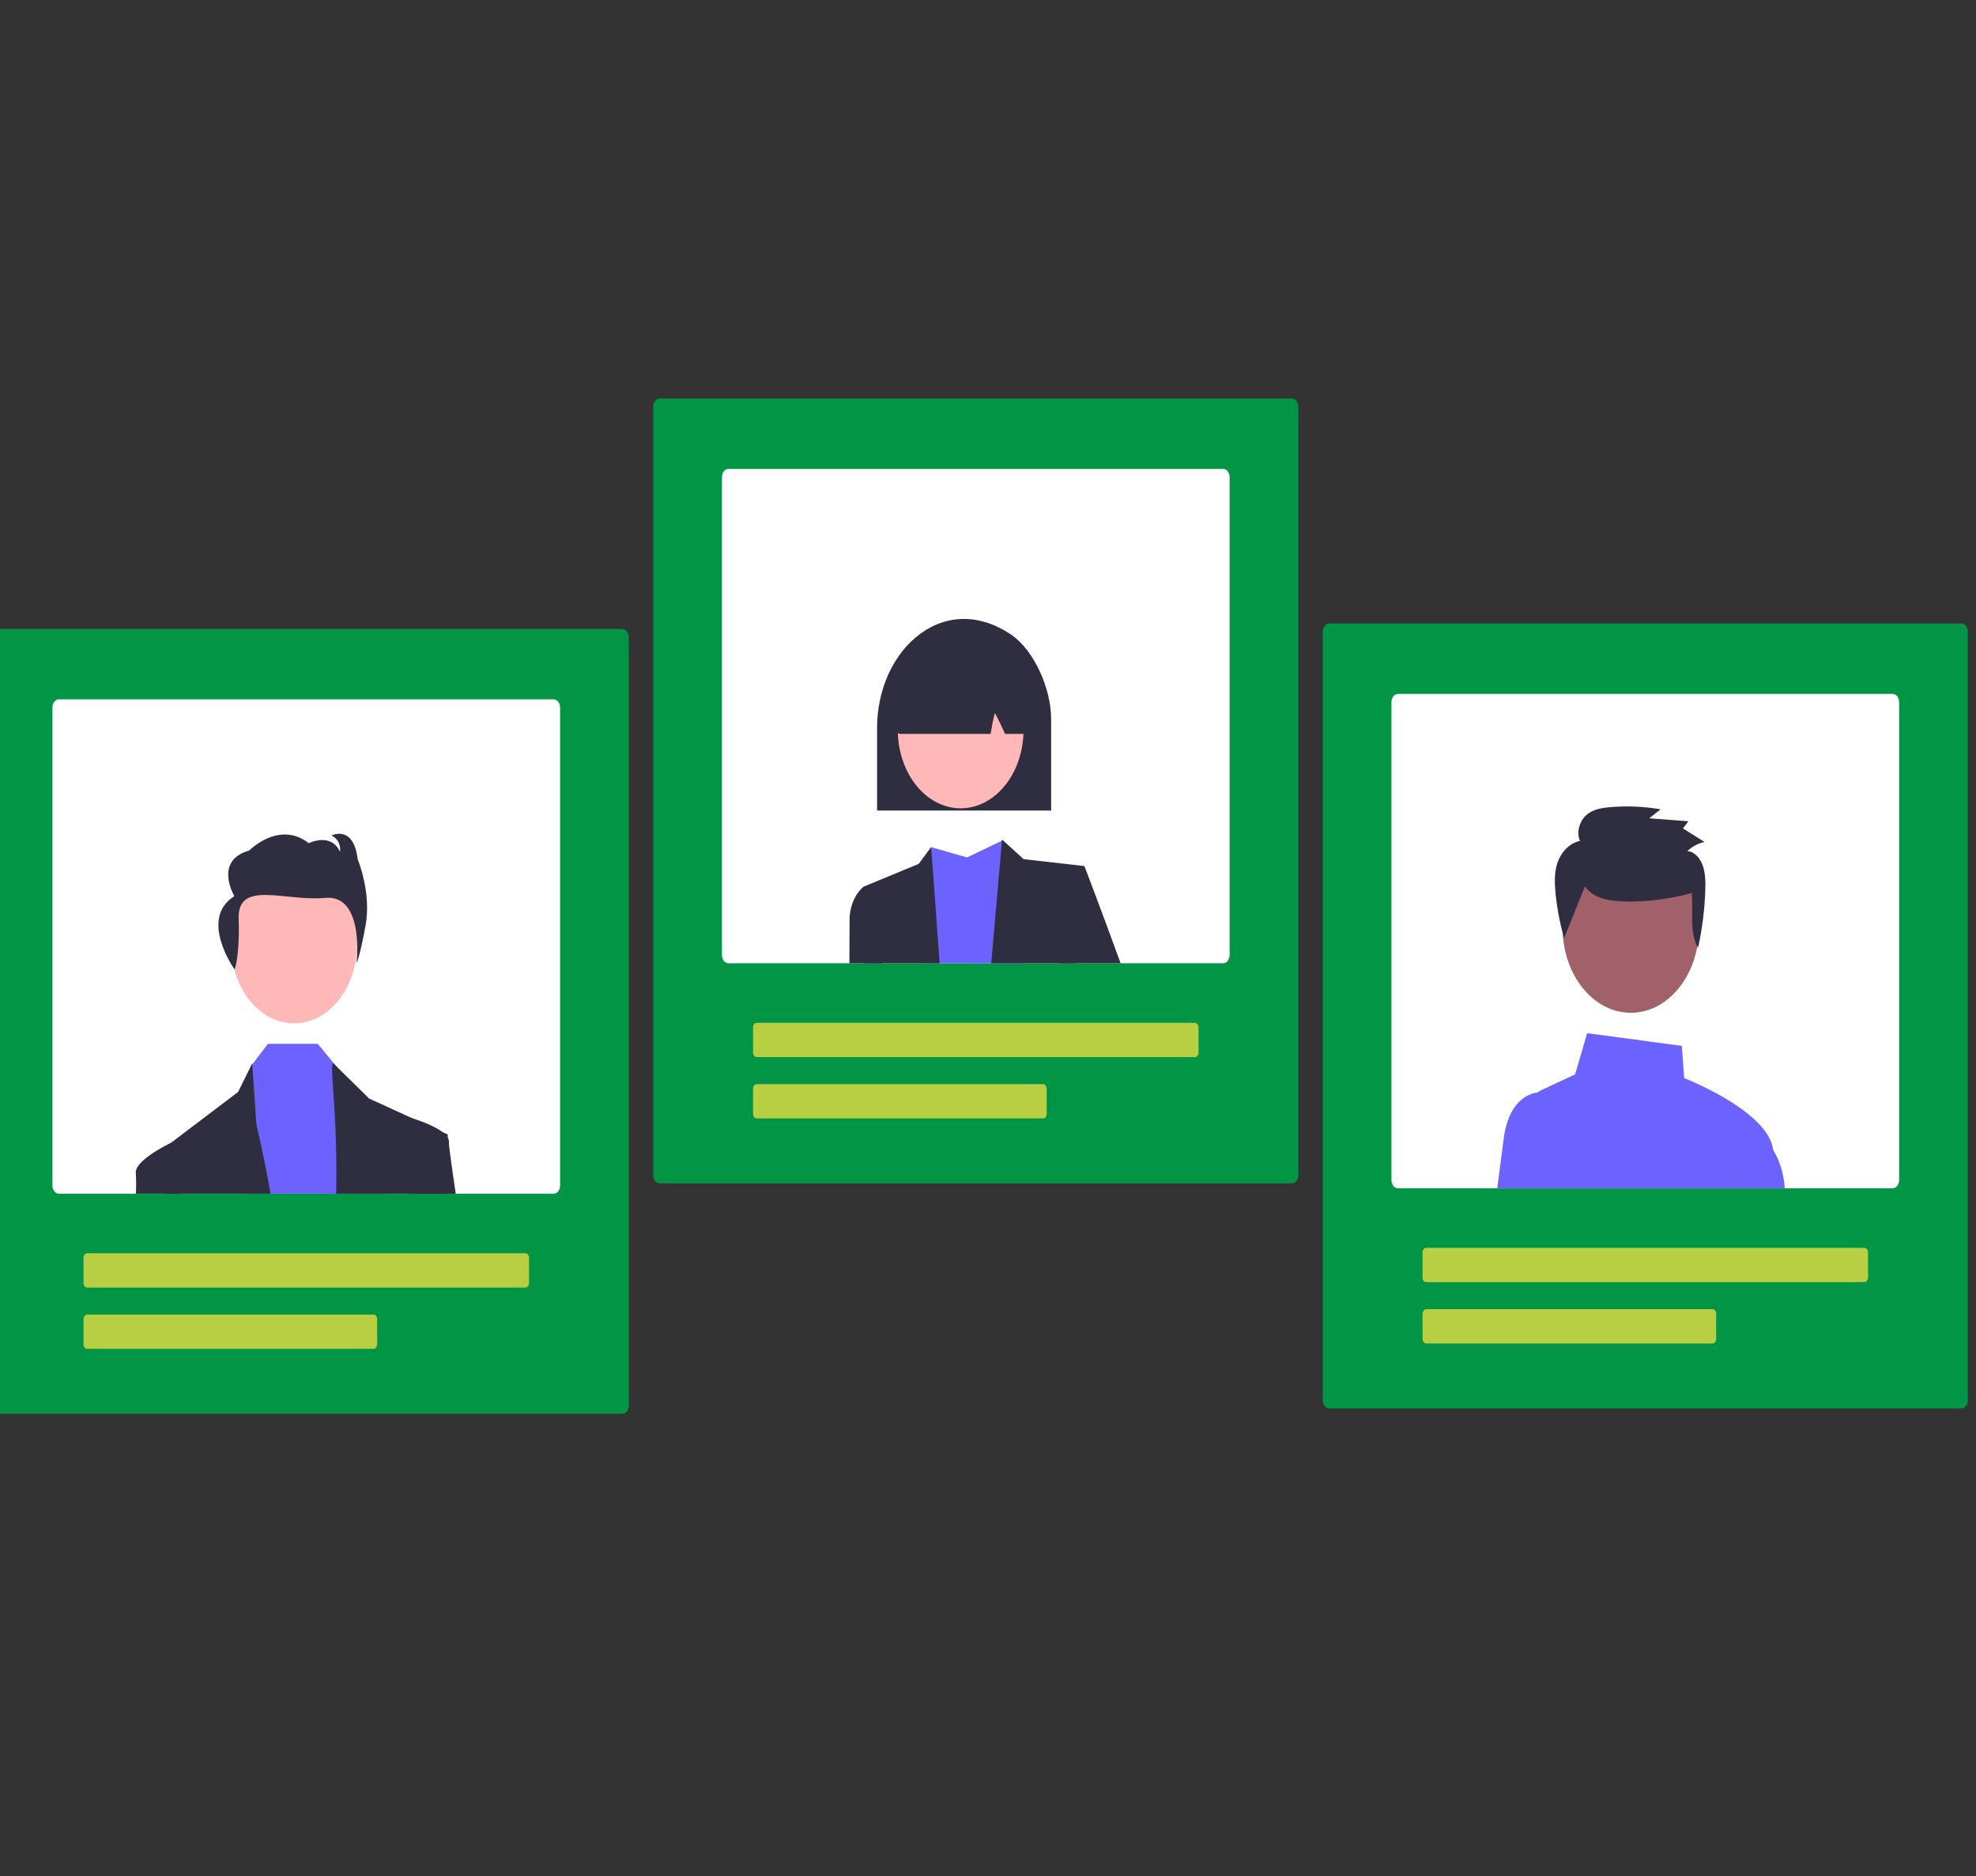 <svg width="729" height="692" viewBox="0 0 729 692" fill="none" xmlns="http://www.w3.org/2000/svg">
<rect x="0" y="0" width="729" height="692" fill="#333333" stroke="none"/>
<g clip-path="url(#clip0_166_456)">
<path d="M476.582 436.495H243.401C242.765 436.494 242.154 436.178 241.704 435.617C241.254 435.056 241.001 434.294 241 433.5V149.995C241.001 149.201 241.254 148.44 241.704 147.878C242.154 147.317 242.765 147.001 243.401 147H476.582C477.219 147.001 477.829 147.317 478.279 147.878C478.73 148.44 478.983 149.201 478.984 149.995V433.5C478.983 434.294 478.73 435.056 478.279 435.617C477.829 436.178 477.219 436.494 476.582 436.495Z" fill="#009646"/>
<path d="M451.236 172.955H268.747C268.11 172.956 267.5 173.272 267.05 173.834C266.6 174.395 266.347 175.156 266.346 175.95V352.309C266.347 353.103 266.6 353.864 267.05 354.425C267.5 354.987 268.11 355.303 268.747 355.304H451.236C451.873 355.303 452.483 354.987 452.933 354.425C453.383 353.864 453.637 353.103 453.638 352.309V175.95C453.637 175.156 453.383 174.395 452.933 173.834C452.483 173.272 451.873 172.956 451.236 172.955Z" fill="white"/>
<path d="M440.832 389.91H279.152C278.799 389.909 278.46 389.734 278.21 389.422C277.959 389.11 277.819 388.687 277.818 388.246V378.929C277.819 378.488 277.959 378.065 278.21 377.753C278.46 377.441 278.799 377.266 279.152 377.265H440.832C441.185 377.266 441.524 377.441 441.775 377.753C442.025 378.065 442.165 378.488 442.166 378.929V388.246C442.165 388.687 442.025 389.11 441.775 389.422C441.524 389.734 441.185 389.909 440.832 389.91Z" fill="#B8CF43"/>
<path d="M384.804 412.537H279.152C278.799 412.536 278.46 412.361 278.21 412.049C277.959 411.737 277.819 411.314 277.818 410.873V401.556C277.819 401.115 277.959 400.692 278.21 400.38C278.46 400.068 278.799 399.893 279.152 399.892H384.804C385.158 399.893 385.497 400.068 385.747 400.38C385.997 400.692 386.138 401.115 386.138 401.556V410.873C386.138 411.314 385.997 411.737 385.747 412.049C385.497 412.361 385.158 412.536 384.804 412.537Z" fill="#B8CF43"/>
<path d="M377.947 355.304H341.22L343.509 312.459L356.758 316.272L369.644 310.09L369.986 309.93L370.007 309.917C370.012 309.929 370.015 309.943 370.018 309.956C370.221 310.975 374.265 331.173 377.947 355.304Z" fill="#6C63FF"/>
<path d="M400.081 319.453L396.65 355.303H365.696L369.645 310.09L369.682 309.65L369.986 309.93L370.018 309.956L377.654 316.904L400.081 319.453Z" fill="#2F2E41"/>
<path d="M346.652 355.304H318.931L318.531 327.08L338.931 318.641L343.509 312.458C343.509 312.458 344.955 331.059 346.652 355.304Z" fill="#2F2E41"/>
<path d="M413.427 355.304H390.455L391.928 329.622L400.081 319.453C400.081 319.453 406.532 336.33 413.427 355.304Z" fill="#2F2E41"/>
<path d="M325.469 355.304H313.351C313.404 347.079 313.436 341.395 313.436 339.791C313.375 337.312 313.809 334.853 314.698 332.634C315.588 330.415 316.905 328.507 318.532 327.08L324.652 329.622L325.469 355.304Z" fill="#2F2E41"/>
<path d="M323.578 268.356C323.597 261.386 325.066 254.543 327.841 248.494C330.616 242.445 334.603 237.398 339.411 233.847C349.626 226.326 361.95 226.462 373.224 234.219C381.255 239.747 387.79 253.655 387.79 265.223V298.976H323.578V268.356Z" fill="#2F2E41"/>
<path d="M365.537 294.6C376.777 286.937 380.907 269.361 374.763 255.343C368.619 241.326 354.527 236.174 343.288 243.837C332.049 251.499 327.918 269.075 334.062 283.093C340.206 297.111 354.298 302.262 365.537 294.6Z" fill="#FFB8B8"/>
<path d="M330.227 269.492C330.051 269.239 329.64 268.646 332.5 241.191L332.591 240.743H332.85C347.351 231.845 362.063 231.622 376.581 240.074C377.028 240.339 377.412 240.744 377.696 241.249C377.98 241.754 378.153 242.343 378.2 242.957C379.894 268.752 379.485 269.314 379.31 269.555C379.044 269.918 378.72 270.209 378.359 270.408C377.998 270.607 377.608 270.71 377.213 270.711H370.781L370.646 270.408C369.542 267.848 368.33 265.363 367.016 262.962C366.412 265.352 365.917 267.782 365.534 270.242L365.455 270.711H332.368C331.962 270.711 331.56 270.602 331.191 270.392C330.821 270.182 330.493 269.875 330.227 269.492Z" fill="#2F2E41"/>
<path d="M229.582 521.495H-3.599C-4.235 521.494 -4.846 521.178 -5.296 520.617C-5.746 520.056 -5.999 519.294 -6 518.5V234.995C-5.999 234.201 -5.746 233.44 -5.296 232.878C-4.846 232.317 -4.235 232.001 -3.599 232H229.582C230.219 232.001 230.829 232.317 231.279 232.878C231.73 233.44 231.983 234.201 231.984 234.995V518.5C231.983 519.294 231.73 520.056 231.279 520.617C230.829 521.178 230.219 521.494 229.582 521.495Z" fill="#009646"/>
<path d="M204.237 257.955H21.747C21.11 257.956 20.5 258.272 20.05 258.833C19.6 259.394 19.347 260.155 19.346 260.949V437.308C19.347 438.102 19.6 438.863 20.05 439.425C20.5 439.986 21.11 440.302 21.747 440.303H204.237C204.873 440.302 205.483 439.986 205.933 439.425C206.383 438.863 206.637 438.102 206.638 437.308V260.949C206.637 260.155 206.383 259.394 205.933 258.833C205.483 258.272 204.873 257.956 204.237 257.955Z" fill="white"/>
<path d="M193.832 474.91H32.152C31.799 474.909 31.46 474.734 31.209 474.422C30.959 474.11 30.819 473.687 30.818 473.246V463.929C30.819 463.488 30.959 463.065 31.209 462.753C31.46 462.441 31.799 462.266 32.152 462.265H193.832C194.185 462.266 194.524 462.441 194.775 462.753C195.025 463.065 195.165 463.488 195.166 463.929V473.246C195.165 473.687 195.025 474.11 194.775 474.422C194.524 474.734 194.185 474.909 193.832 474.91Z" fill="#B8CF43"/>
<path d="M137.804 497.537H32.152C31.799 497.537 31.46 497.361 31.209 497.049C30.959 496.737 30.819 496.315 30.818 495.873V486.556C30.819 486.115 30.959 485.692 31.209 485.381C31.46 485.069 31.799 484.893 32.152 484.893H137.804C138.158 484.893 138.497 485.069 138.747 485.381C138.997 485.692 139.138 486.115 139.138 486.556V495.873C139.138 496.315 138.997 496.737 138.747 497.049C138.497 497.361 138.158 497.537 137.804 497.537Z" fill="#B8CF43"/>
<path d="M108.483 377.459C121.298 377.459 131.686 364.503 131.686 348.52C131.686 332.538 121.298 319.582 108.483 319.582C95.668 319.582 85.28 332.538 85.28 348.52C85.28 364.503 95.668 377.459 108.483 377.459Z" fill="#FFB8B8"/>
<path d="M142.43 440.303H90.986L92.667 393.132L93.067 392.606L98.841 385H117.212L124.021 393.226L124.571 393.891L139.069 411.221L142.43 440.303Z" fill="#6C63FF"/>
<path d="M99.833 440.303H60.913C60.817 429.655 60.764 423.28 60.764 423.28L63.015 421.569C63.018 421.566 63.022 421.563 63.026 421.563H63.031L87.833 402.782L93.041 392.234L93.067 392.607L94.599 414.841C94.599 414.841 97.128 425.037 99.833 440.303Z" fill="#2F2E41"/>
<path d="M165.246 440.303H124.021C124.645 409.251 121.284 392.234 123.013 392.234L124.021 393.226L136.171 405.191L152.184 412.519H152.195L163.235 417.57L165.172 418.455V419.593C165.177 422.321 165.188 429.782 165.246 440.303Z" fill="#2F2E41"/>
<path d="M86.532 357.574C86.532 357.574 88.504 353.256 88.045 338.831C87.587 324.406 105.199 332.565 119.915 331.189C134.631 329.813 131.516 355.271 131.516 355.271C131.516 355.271 132.578 353.758 134.851 341.471C137.124 329.184 131.963 316.939 131.963 316.939C130.443 304.028 122.251 308.166 122.251 308.166C126.196 310.082 125.438 314.177 125.438 314.177C122.099 306.875 113.907 311.013 113.907 311.013C102.982 302.462 91.909 313.723 91.909 313.723C78.71 317.459 86.451 330.55 86.451 330.55C73.177 338.916 86.532 357.574 86.532 357.574Z" fill="#2F2E41"/>
<path d="M66.11 440.303H50.118C50.243 437.846 50.246 435.381 50.129 432.923C49.173 428.178 62.609 421.762 63.015 421.569C63.018 421.565 63.022 421.563 63.026 421.562H63.031L65.592 423.279L66.11 440.303Z" fill="#2F2E41"/>
<path d="M168.134 440.303H151.336L149.239 414.482L151.592 412.339C151.592 412.339 151.806 412.399 152.185 412.519H152.195C154.079 413.098 159.906 415.014 163.235 417.57C163.976 418.088 164.633 418.774 165.172 419.593C165.503 420.087 165.667 420.721 165.631 421.363C165.546 422.328 166.528 429.436 168.134 440.303Z" fill="#2F2E41"/>
<path d="M723.582 519.495H490.401C489.765 519.494 489.154 519.178 488.704 518.617C488.254 518.056 488.001 517.294 488 516.5V232.995C488.001 232.201 488.254 231.44 488.704 230.878C489.154 230.317 489.765 230.001 490.401 230H723.582C724.219 230.001 724.829 230.317 725.28 230.878C725.73 231.44 725.983 232.201 725.984 232.995V516.5C725.983 517.294 725.73 518.056 725.28 518.617C724.829 519.178 724.219 519.494 723.582 519.495Z" fill="#009646"/>
<path d="M698.237 255.955H515.747C515.11 255.956 514.5 256.272 514.05 256.834C513.6 257.395 513.347 258.156 513.346 258.95V435.309C513.347 436.103 513.6 436.864 514.05 437.425C514.5 437.987 515.11 438.303 515.747 438.304H698.237C698.873 438.303 699.483 437.987 699.933 437.425C700.383 436.864 700.637 436.103 700.638 435.309V258.95C700.637 258.156 700.383 257.395 699.933 256.834C699.483 256.272 698.873 255.956 698.237 255.955Z" fill="white"/>
<path d="M687.832 472.91H526.152C525.799 472.909 525.46 472.734 525.21 472.422C524.959 472.11 524.819 471.687 524.818 471.246V461.929C524.819 461.488 524.959 461.065 525.21 460.753C525.46 460.441 525.799 460.266 526.152 460.265H687.832C688.185 460.266 688.525 460.441 688.775 460.753C689.025 461.065 689.165 461.488 689.166 461.929V471.246C689.165 471.687 689.025 472.11 688.775 472.422C688.525 472.734 688.185 472.909 687.832 472.91Z" fill="#B8CF43"/>
<path d="M631.804 495.537H526.152C525.799 495.537 525.46 495.361 525.21 495.049C524.959 494.737 524.819 494.315 524.818 493.873V484.556C524.819 484.115 524.959 483.692 525.21 483.38C525.46 483.069 525.799 482.893 526.152 482.893H631.804C632.158 482.893 632.497 483.069 632.747 483.38C632.997 483.692 633.138 484.115 633.138 484.556V493.873C633.138 494.315 632.997 494.737 632.747 495.049C632.497 495.361 632.158 495.537 631.804 495.537Z" fill="#B8CF43"/>
<path d="M651.91 438.304C652.94 433.678 653.74 429.692 654.151 426.87C654.278 426 654.29 425.11 654.188 424.235C652.651 410.599 624.894 399.072 621.335 397.648L620.476 385.775L585.536 381.083L581.112 396.27L568.573 402.133C568.119 402.343 567.687 402.62 567.287 402.959C566.235 403.844 565.426 405.111 564.969 406.588C564.512 408.064 564.429 409.68 564.731 411.218L570.072 438.304L651.91 438.304Z" fill="#6C63FF"/>
<path d="M579.479 438.304H552.367C553.338 430.757 554.208 424.082 554.774 419.836C556.844 404.383 565.873 403.066 567.287 402.959C567.399 402.946 567.468 402.946 567.473 402.946H573.177L579.479 438.304Z" fill="#6C63FF"/>
<path d="M651.91 438.304H658.484C657.903 431.642 656.057 427.157 654.189 424.235C652.942 422.181 651.334 420.512 649.488 419.357L648.992 419.091L643.213 438.304H651.91Z" fill="#6C63FF"/>
<path d="M601.642 373.569C615.536 373.569 626.799 359.521 626.799 342.193C626.799 324.864 615.536 310.816 601.642 310.816C587.748 310.816 576.484 324.864 576.484 342.193C576.484 359.521 587.748 373.569 601.642 373.569Z" fill="#A0616A"/>
<path d="M584.754 326.906C587.359 330.75 591.765 331.834 595.831 332.275C604.088 333.179 616.093 331.714 624.162 329.39C624.742 336.352 623.169 343.858 626.455 349.585C627.996 342.652 628.892 335.521 629.126 328.332C629.225 325.249 629.186 322.06 628.182 319.23C627.178 316.4 624.987 313.997 622.464 313.972C624.339 312.199 626.534 311.029 628.857 310.565L620.869 305.559L622.92 302.932L608.459 301.828L612.648 298.51C606.341 297.43 599.961 297.179 593.612 297.763C590.665 298.034 587.584 298.551 585.196 300.681C582.809 302.811 581.429 307.043 582.912 310.17C581.056 310.55 579.309 311.514 577.835 312.972C576.362 314.43 575.212 316.333 574.493 318.501C573.429 321.867 573.526 325.605 573.854 329.192C574.399 334.929 575.468 340.569 577.04 346.002" fill="#2F2E41"/>
</g>
<defs>
<clipPath id="clip0_166_456">
<rect width="729" height="692" fill="white"/>
</clipPath>
</defs>
</svg>
